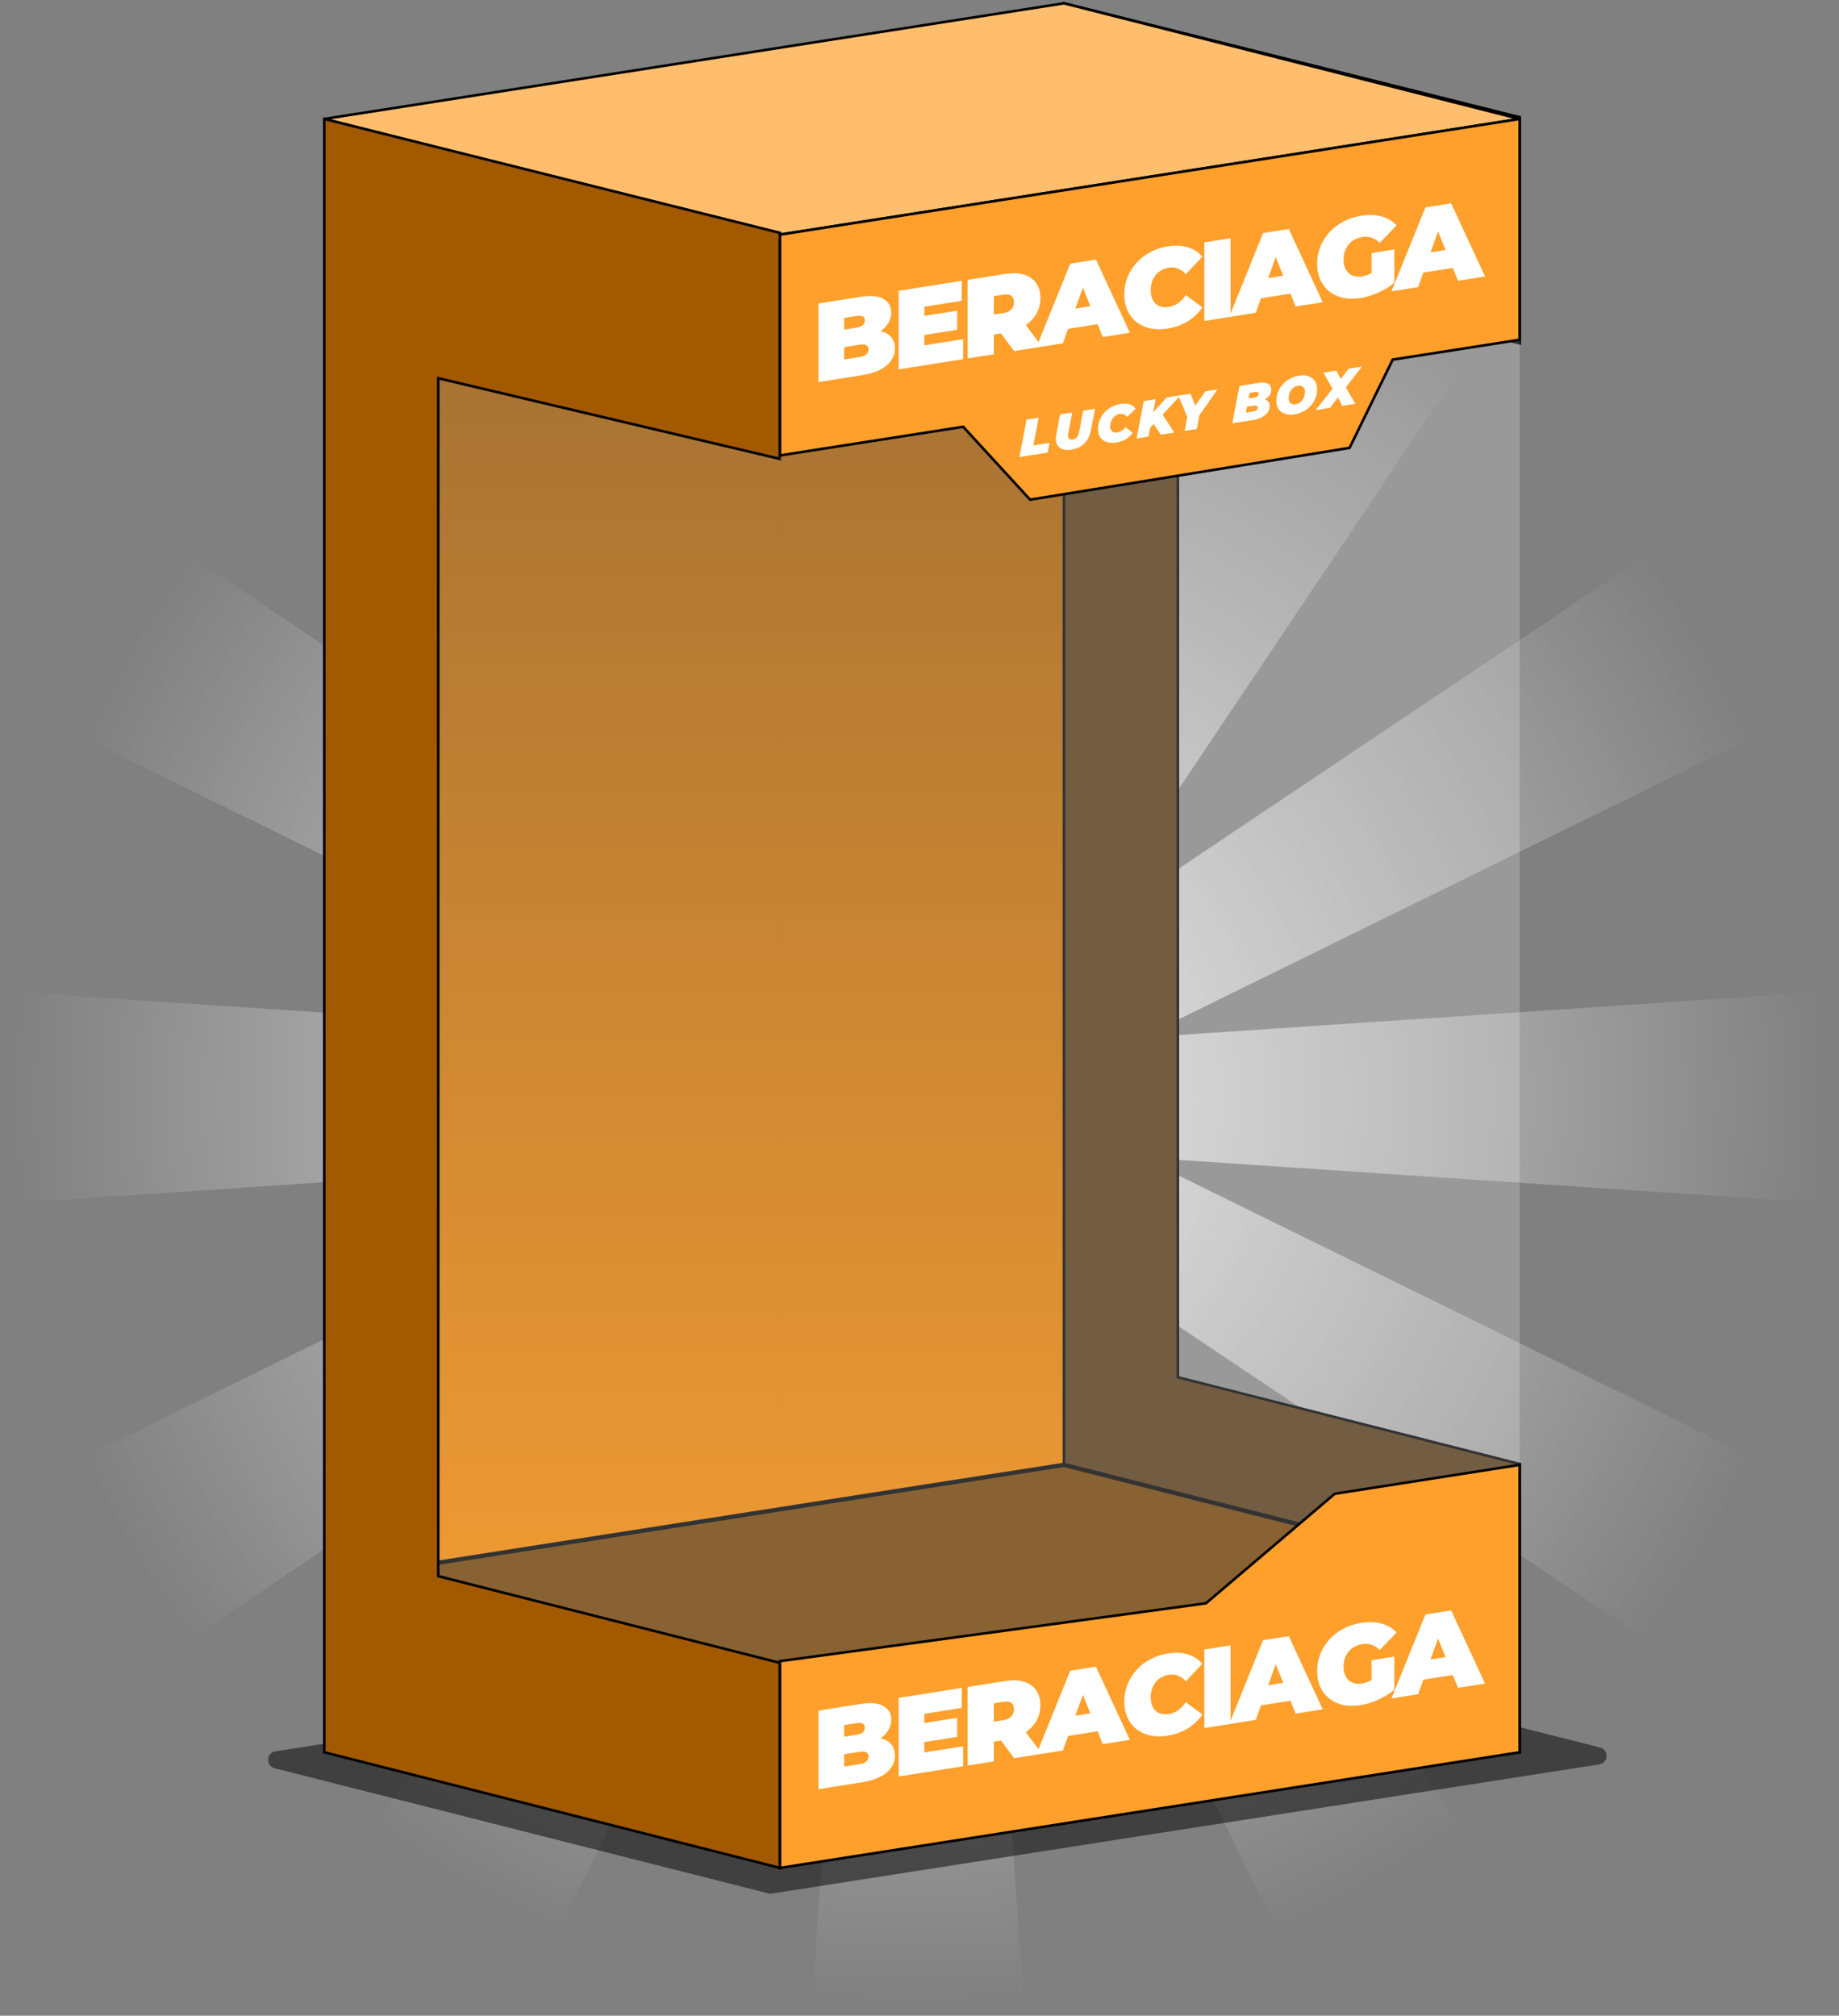 <svg width="426" height="467" viewBox="0 0 426 467" fill="none" xmlns="http://www.w3.org/2000/svg">
<rect x="0" y="0" width="426" height="467" fill="#808080" stroke="none"/>
<path fill-rule="evenodd" clip-rule="evenodd" d="M237.276 41.762H187.964L198.725 202.402L127.724 57.904L85.018 82.56L174.657 216.297L40.919 126.658L16.262 169.364L160.762 240.365L0.12 229.605L0.12 278.917L160.763 268.156L16.263 339.158L40.919 381.864L174.661 292.222L85.019 425.965L127.724 450.621L198.724 306.125L187.964 466.762H237.276L226.515 306.118L297.518 450.621L340.224 425.965L250.583 292.223L384.323 381.864L408.979 339.158L264.479 268.156L425.12 278.917V229.605L264.48 240.365L408.98 169.364L384.323 126.658L250.587 216.296L340.224 82.561L297.519 57.904L226.515 202.408L237.276 41.762Z" fill="url(#paint0_radial_780_4668)"/>
<path d="M178.006 438.662C178.267 438.728 178.539 438.741 178.806 438.699L370.45 408.772C372.601 408.436 372.743 405.392 370.633 404.858L256.235 375.863C255.974 375.796 255.701 375.784 255.435 375.825L63.791 405.752C61.64 406.088 61.498 409.132 63.608 409.667L178.006 438.662Z" fill="black" fill-opacity="0.5"/>
<path d="M75.12 27.559L246.459 0.762V379.168L75.12 405.965V27.559Z" fill="url(#paint1_linear_780_4668)"/>
<path d="M352.023 339.176L272.85 319.078V172.811V90.035V60.827L352.023 79.529V27.153L246.459 0.762V379.168L352.023 405.965L352.023 339.176Z" fill="#4F3414" stroke="black" stroke-width="0.6"/>
<path d="M180.684 54.356L352.023 27.559L246.459 0.762L75.12 27.559L180.684 54.356Z" fill="#FFBE6D" stroke="black" stroke-width="0.6"/>
<path d="M180.684 392.973L352.023 366.176L246.459 339.379L75.12 366.176L180.684 392.973Z" fill="#6C3B00" stroke="black"/>
<path d="M180.684 54.356L75.12 27.559V405.965L180.684 432.762V54.356Z" fill="white" fill-opacity="0.2"/>
<path d="M180.684 385.258L127.902 371.86L114.707 368.51L101.511 365.161V199.608V116.832V87.624L180.684 106.326V53.95L75.12 27.559V405.965L180.684 432.762L180.684 385.258Z" fill="#A25900" stroke="black" stroke-width="0.6"/>
<path d="M180.684 54.356L352.023 27.559V405.965L180.684 432.762V54.356Z" fill="white" fill-opacity="0.2"/>
<path d="M352.023 27.559L180.684 54.356V105.514L223.12 98.877L238.62 115.762L312.62 103.762L322.62 83.315L352.023 78.717V27.559Z" fill="#FFA02C" stroke="black" stroke-width="0.6"/>
<path d="M189.584 88.52V70.32L199.188 68.799C201.671 68.405 203.503 68.566 204.684 69.28C205.865 69.977 206.456 71.019 206.456 72.405C206.456 73.324 206.199 74.188 205.685 74.997C205.189 75.787 204.461 76.465 203.503 77.033C202.544 77.601 201.363 77.996 199.959 78.218L200.472 76.733C201.876 76.511 203.083 76.519 204.093 76.758C205.12 76.994 205.908 77.45 206.456 78.125C207.021 78.781 207.303 79.638 207.303 80.695C207.303 82.272 206.653 83.606 205.352 84.696C204.068 85.784 202.184 86.524 199.702 86.917L189.584 88.52ZM195.542 83.286L199.188 82.709C199.856 82.603 200.352 82.403 200.678 82.109C201.02 81.812 201.191 81.429 201.191 80.961C201.191 80.493 201.02 80.165 200.678 79.977C200.352 79.785 199.856 79.743 199.188 79.849L195.131 80.491V76.435L198.367 75.923C199.051 75.814 199.548 75.623 199.856 75.349C200.181 75.055 200.344 74.691 200.344 74.257C200.344 73.807 200.181 73.495 199.856 73.321C199.548 73.144 199.051 73.11 198.367 73.219L195.542 73.666V83.286ZM213.709 73.259L221.721 71.99V76.41L213.709 77.679V73.259ZM214.12 80.006L223.108 78.582V83.21L208.162 85.577V67.377L222.774 65.063V69.691L214.12 71.062V80.006ZM224.157 83.044V64.844L232.811 63.473C234.489 63.208 235.935 63.256 237.151 63.618C238.383 63.977 239.333 64.624 240.001 65.558C240.669 66.475 241.003 67.636 241.003 69.04C241.003 70.444 240.669 71.71 240.001 72.838C239.333 73.949 238.383 74.871 237.151 75.604C235.935 76.334 234.489 76.832 232.811 77.097L227.521 77.935L230.217 74.986V82.084L224.157 83.044ZM234.916 81.34L230.5 75.409L236.92 74.392L241.388 80.315L234.916 81.34ZM230.217 75.662L227.521 73.307L232.426 72.53C233.264 72.397 233.881 72.109 234.275 71.665C234.685 71.219 234.891 70.666 234.891 70.008C234.891 69.349 234.685 68.862 234.275 68.545C233.881 68.226 233.264 68.133 232.426 68.266L227.521 69.043L230.217 65.834V75.662ZM240.055 80.526L247.914 61.081L253.871 60.138L261.729 77.093L255.463 78.085L249.66 63.717L252.022 63.342L246.219 79.55L240.055 80.526ZM244.729 76.614L246.27 71.95L254.539 70.64L256.08 74.816L244.729 76.614ZM270.458 76.126C269.02 76.354 267.684 76.34 266.452 76.085C265.236 75.809 264.175 75.319 263.268 74.613C262.377 73.905 261.684 73.01 261.187 71.927C260.691 70.844 260.443 69.601 260.443 68.197C260.443 66.793 260.691 65.471 261.187 64.231C261.684 62.991 262.377 61.876 263.268 60.885C264.175 59.892 265.236 59.074 266.452 58.431C267.684 57.768 269.02 57.322 270.458 57.094C272.221 56.815 273.779 56.88 275.132 57.29C276.501 57.697 277.631 58.42 278.521 59.457L274.695 63.521C274.164 62.929 273.574 62.503 272.923 62.242C272.29 61.961 271.571 61.884 270.766 62.012C270.133 62.112 269.559 62.307 269.045 62.596C268.532 62.886 268.087 63.259 267.71 63.718C267.351 64.173 267.068 64.703 266.863 65.308C266.657 65.895 266.555 66.535 266.555 67.229C266.555 67.922 266.657 68.538 266.863 69.078C267.068 69.6 267.351 70.032 267.71 70.374C268.087 70.713 268.532 70.945 269.045 71.072C269.559 71.199 270.133 71.212 270.766 71.112C271.571 70.984 272.29 70.688 272.923 70.224C273.574 69.74 274.164 69.117 274.695 68.357L278.521 71.209C277.631 72.512 276.501 73.592 275.132 74.45C273.779 75.288 272.221 75.847 270.458 76.126ZM278.987 74.36V56.16L285.048 55.2V73.4L278.987 74.36ZM284.729 73.45L292.588 54.005L298.545 53.062L306.403 70.017L300.137 71.01L294.334 56.641L296.696 56.267L290.893 72.474L284.729 73.45ZM289.403 69.538L290.944 64.874L299.213 63.564L300.754 67.74L289.403 69.538ZM315.158 69.047C313.702 69.277 312.358 69.265 311.126 69.009C309.91 68.734 308.849 68.243 307.941 67.538C307.051 66.829 306.358 65.934 305.861 64.851C305.365 63.768 305.117 62.525 305.117 61.121C305.117 59.717 305.365 58.395 305.861 57.155C306.358 55.915 307.06 54.799 307.967 53.806C308.875 52.812 309.945 51.993 311.177 51.347C312.427 50.681 313.797 50.23 315.286 49.994C317.066 49.712 318.65 49.765 320.037 50.152C321.441 50.536 322.596 51.22 323.504 52.203L319.626 56.275C319.061 55.706 318.445 55.309 317.777 55.086C317.126 54.842 316.399 54.784 315.594 54.912C314.926 55.017 314.319 55.218 313.771 55.512C313.24 55.804 312.786 56.18 312.41 56.638C312.033 57.096 311.742 57.619 311.537 58.206C311.331 58.793 311.229 59.442 311.229 60.153C311.229 60.829 311.331 61.437 311.537 61.976C311.742 62.498 312.033 62.929 312.41 63.268C312.786 63.607 313.232 63.849 313.745 63.992C314.276 64.116 314.867 64.127 315.517 64.024C316.202 63.915 316.87 63.697 317.52 63.369C318.171 63.023 318.864 62.506 319.6 61.817L322.99 65.492C321.894 66.411 320.644 67.181 319.241 67.802C317.837 68.423 316.476 68.838 315.158 69.047ZM317.726 65.546V58.63L322.99 57.796V65.492L317.726 65.546ZM322.336 67.494L330.195 48.049L336.152 47.105L344.01 64.061L337.744 65.053L331.941 50.684L334.303 50.31L328.5 66.518L322.336 67.494ZM327.01 63.581L328.551 58.917L336.82 57.608L338.361 61.784L327.01 63.581Z" fill="white"/>
<path d="M180.684 384.852L279.346 371.454L309.188 346.078L352.023 339.379V405.965L180.684 432.762L180.684 384.852Z" fill="#FFA02C" stroke="black" stroke-width="0.6"/>
<path d="M189.584 414.52V396.32L199.188 394.798C201.671 394.405 203.503 394.566 204.684 395.28C205.865 395.977 206.456 397.019 206.456 398.405C206.456 399.324 206.199 400.188 205.685 400.997C205.189 401.787 204.461 402.465 203.503 403.033C202.544 403.601 201.363 403.996 199.959 404.218L200.472 402.733C201.876 402.511 203.083 402.519 204.093 402.758C205.12 402.994 205.908 403.45 206.456 404.125C207.021 404.781 207.303 405.638 207.303 406.695C207.303 408.273 206.653 409.606 205.352 410.696C204.068 411.784 202.184 412.524 199.702 412.917L189.584 414.52ZM195.542 409.286L199.188 408.708C199.856 408.603 200.352 408.403 200.678 408.109C201.02 407.812 201.191 407.429 201.191 406.961C201.191 406.493 201.02 406.165 200.678 405.977C200.352 405.785 199.856 405.743 199.188 405.848L195.131 406.491V402.435L198.367 401.923C199.051 401.814 199.548 401.623 199.856 401.349C200.181 401.055 200.344 400.691 200.344 400.257C200.344 399.807 200.181 399.495 199.856 399.321C199.548 399.144 199.051 399.11 198.367 399.219L195.542 399.666V409.286ZM213.709 399.259L221.721 397.99V402.41L213.709 403.679V399.259ZM214.12 406.006L223.108 404.582V409.21L208.162 411.577V393.377L222.774 391.063V395.691L214.12 397.062V406.006ZM224.157 409.044V390.844L232.811 389.473C234.489 389.207 235.935 389.256 237.151 389.618C238.383 389.977 239.333 390.624 240.001 391.558C240.669 392.475 241.003 393.636 241.003 395.04C241.003 396.444 240.669 397.71 240.001 398.838C239.333 399.949 238.383 400.871 237.151 401.604C235.935 402.334 234.489 402.831 232.811 403.097L227.521 403.935L230.217 400.986V408.084L224.157 409.044ZM234.916 407.34L230.5 401.409L236.92 400.392L241.388 406.315L234.916 407.34ZM230.217 401.662L227.521 399.307L232.426 398.53C233.264 398.397 233.881 398.109 234.275 397.665C234.685 397.219 234.891 396.666 234.891 396.008C234.891 395.349 234.685 394.862 234.275 394.545C233.881 394.226 233.264 394.133 232.426 394.266L227.521 395.043L230.217 391.834V401.662ZM240.055 406.526L247.914 387.081L253.871 386.138L261.729 403.093L255.463 404.085L249.66 389.717L252.022 389.342L246.219 405.55L240.055 406.526ZM244.729 402.613L246.27 397.949L254.539 396.64L256.08 400.816L244.729 402.613ZM270.458 402.126C269.02 402.354 267.684 402.34 266.452 402.085C265.236 401.809 264.175 401.319 263.268 400.613C262.377 399.905 261.684 399.009 261.187 397.927C260.691 396.844 260.443 395.601 260.443 394.197C260.443 392.793 260.691 391.471 261.187 390.231C261.684 388.991 262.377 387.876 263.268 386.885C264.175 385.892 265.236 385.074 266.452 384.431C267.684 383.768 269.02 383.322 270.458 383.094C272.221 382.815 273.779 382.88 275.132 383.29C276.501 383.697 277.631 384.42 278.521 385.457L274.695 389.521C274.164 388.929 273.574 388.503 272.923 388.242C272.29 387.961 271.571 387.884 270.766 388.012C270.133 388.112 269.559 388.307 269.045 388.596C268.532 388.886 268.087 389.259 267.71 389.718C267.351 390.173 267.068 390.703 266.863 391.308C266.657 391.895 266.555 392.535 266.555 393.229C266.555 393.922 266.657 394.538 266.863 395.078C267.068 395.6 267.351 396.032 267.71 396.374C268.087 396.713 268.532 396.946 269.045 397.072C269.559 397.199 270.133 397.212 270.766 397.112C271.571 396.984 272.29 396.688 272.923 396.224C273.574 395.74 274.164 395.117 274.695 394.357L278.521 397.209C277.631 398.512 276.501 399.592 275.132 400.45C273.779 401.288 272.221 401.847 270.458 402.126ZM278.987 400.36V382.16L285.048 381.2V399.4L278.987 400.36ZM284.729 399.45L292.588 380.005L298.545 379.062L306.403 396.017L300.137 397.01L294.334 382.641L296.696 382.267L290.893 398.474L284.729 399.45ZM289.403 395.538L290.944 390.874L299.213 389.564L300.754 393.74L289.403 395.538ZM315.158 395.047C313.702 395.277 312.358 395.265 311.126 395.009C309.91 394.734 308.849 394.243 307.941 393.538C307.051 392.829 306.358 391.934 305.861 390.851C305.365 389.768 305.117 388.525 305.117 387.121C305.117 385.717 305.365 384.395 305.861 383.155C306.358 381.915 307.06 380.799 307.967 379.806C308.875 378.813 309.945 377.993 311.177 377.347C312.427 376.681 313.797 376.23 315.286 375.994C317.066 375.712 318.65 375.765 320.037 376.152C321.441 376.536 322.596 377.22 323.504 378.203L319.626 382.275C319.061 381.706 318.445 381.309 317.777 381.086C317.126 380.842 316.399 380.784 315.594 380.912C314.926 381.017 314.319 381.218 313.771 381.512C313.24 381.804 312.786 382.18 312.41 382.638C312.033 383.096 311.742 383.619 311.537 384.206C311.331 384.793 311.229 385.442 311.229 386.153C311.229 386.829 311.331 387.437 311.537 387.976C311.742 388.498 312.033 388.929 312.41 389.268C312.786 389.607 313.232 389.848 313.745 389.992C314.276 390.116 314.867 390.127 315.517 390.024C316.202 389.915 316.87 389.697 317.52 389.369C318.171 389.023 318.864 388.506 319.6 387.817L322.99 391.492C321.894 392.411 320.644 393.181 319.241 393.802C317.837 394.423 316.476 394.838 315.158 395.047ZM317.726 391.546V384.63L322.99 383.796V391.492L317.726 391.546ZM322.336 393.494L330.195 374.049L336.152 373.106L344.01 390.061L337.744 391.053L331.941 376.685L334.303 376.31L328.5 392.518L322.336 393.494ZM327.01 389.581L328.551 384.917L336.82 383.608L338.361 387.784L327.01 389.581Z" fill="white"/>
<path d="M236.144 105.892L237.803 97.229L240.601 96.786L239.38 103.184L243.125 102.591L242.687 104.856L236.144 105.892ZM248.178 104.178C247.316 104.315 246.597 104.265 246.021 104.028C245.444 103.783 245.033 103.384 244.788 102.831C244.551 102.269 244.511 101.579 244.669 100.762L245.582 95.997L248.379 95.554L247.478 100.269C247.423 100.574 247.403 100.833 247.419 101.046C247.435 101.26 247.486 101.432 247.573 101.562C247.668 101.691 247.794 101.779 247.953 101.826C248.111 101.865 248.3 101.867 248.521 101.832C248.79 101.789 249.019 101.697 249.209 101.555C249.406 101.412 249.568 101.202 249.695 100.926C249.829 100.649 249.936 100.296 250.015 99.867L250.916 95.153L253.665 94.717L252.729 99.605C252.484 100.9 251.982 101.936 251.224 102.712C250.465 103.488 249.45 103.977 248.178 104.178ZM258.598 102.528C257.745 102.663 256.998 102.625 256.358 102.415C255.718 102.196 255.22 101.835 254.865 101.331C254.517 100.818 254.343 100.19 254.343 99.446C254.343 98.71 254.469 98.014 254.722 97.358C254.983 96.7 255.347 96.111 255.813 95.589C256.279 95.067 256.832 94.636 257.472 94.294C258.112 93.945 258.815 93.71 259.582 93.588C260.38 93.462 261.087 93.494 261.703 93.684C262.32 93.874 262.778 94.218 263.078 94.714L261.063 96.629C260.889 96.345 260.664 96.141 260.388 96.016C260.111 95.884 259.783 95.848 259.404 95.908C259.072 95.961 258.768 96.073 258.491 96.245C258.223 96.407 257.99 96.62 257.792 96.883C257.594 97.139 257.44 97.431 257.33 97.761C257.219 98.09 257.164 98.443 257.164 98.819C257.164 99.147 257.235 99.424 257.377 99.649C257.519 99.875 257.717 100.035 257.97 100.131C258.231 100.226 258.531 100.247 258.871 100.193C259.195 100.141 259.511 100.015 259.819 99.814C260.135 99.612 260.435 99.317 260.72 98.928L262.367 100.263C261.861 100.967 261.296 101.493 260.672 101.839C260.056 102.177 259.364 102.406 258.598 102.528ZM266.15 99.412L266.564 96.166L270.262 92.088L273.474 91.58L269.219 96.166L267.323 98.122L266.15 99.412ZM263.293 101.592L264.952 92.929L267.702 92.494L266.043 101.157L263.293 101.592ZM268.899 100.704L266.896 97.758L268.97 95.533L272.016 100.211L268.899 100.704ZM274.434 99.828L275.157 96.029L275.465 97.672L272.964 91.66L275.773 91.216L277.48 95.349L275.714 95.629L279.21 90.671L282.019 90.226L277.006 97.428L277.954 95.586L277.231 99.385L274.434 99.828ZM285.454 98.082L287.113 89.42L291.51 88.723C292.498 88.567 293.241 88.625 293.738 88.898C294.236 89.163 294.485 89.616 294.485 90.256C294.485 90.776 294.335 91.24 294.035 91.647C293.742 92.054 293.335 92.394 292.814 92.669C292.3 92.934 291.708 93.12 291.036 93.226L291.392 92.522C292.237 92.388 292.901 92.455 293.383 92.722C293.873 92.981 294.118 93.418 294.118 94.034C294.118 94.65 293.94 95.186 293.584 95.643C293.237 96.09 292.77 96.456 292.186 96.74C291.601 97.017 290.953 97.211 290.242 97.324L285.454 98.082ZM288.594 95.605L290.396 95.32C290.673 95.276 290.898 95.176 291.072 95.021C291.253 94.864 291.344 94.657 291.344 94.401C291.344 94.217 291.273 94.093 291.131 94.027C290.997 93.953 290.839 93.93 290.657 93.958L288.666 94.274L289.033 92.344L290.645 92.088C290.858 92.054 291.032 91.999 291.166 91.922C291.309 91.835 291.411 91.735 291.475 91.621C291.538 91.499 291.569 91.362 291.569 91.21C291.569 91.034 291.502 90.916 291.368 90.858C291.241 90.79 291.064 90.774 290.835 90.81L289.472 91.026L288.594 95.605ZM299.883 95.989C299.022 96.125 298.275 96.084 297.643 95.864C297.019 95.643 296.533 95.28 296.185 94.775C295.845 94.26 295.675 93.635 295.675 92.899C295.675 92.155 295.802 91.459 296.055 90.811C296.315 90.154 296.679 89.564 297.145 89.043C297.611 88.521 298.164 88.089 298.804 87.748C299.444 87.398 300.144 87.164 300.902 87.043C301.764 86.907 302.506 86.95 303.131 87.171C303.763 87.391 304.249 87.757 304.588 88.272C304.936 88.777 305.11 89.397 305.11 90.133C305.11 90.877 304.979 91.578 304.719 92.235C304.466 92.883 304.106 93.468 303.64 93.99C303.174 94.512 302.621 94.947 301.981 95.297C301.341 95.638 300.642 95.869 299.883 95.989ZM300.12 93.659C300.468 93.604 300.772 93.488 301.033 93.311C301.301 93.132 301.53 92.908 301.72 92.638C301.91 92.368 302.052 92.073 302.147 91.754C302.242 91.427 302.289 91.092 302.289 90.748C302.289 90.42 302.222 90.147 302.088 89.928C301.961 89.7 301.775 89.537 301.53 89.44C301.293 89.342 301.005 89.319 300.665 89.373C300.326 89.427 300.021 89.543 299.753 89.722C299.484 89.9 299.255 90.124 299.065 90.394C298.876 90.665 298.733 90.963 298.639 91.29C298.544 91.609 298.496 91.941 298.496 92.285C298.496 92.605 298.56 92.879 298.686 93.107C298.82 93.333 299.006 93.496 299.243 93.594C299.488 93.692 299.78 93.713 300.12 93.659ZM304.769 95.023L309.451 89.086L309.084 90.788L306.583 86.336L309.569 85.863L311.015 88.622L309.807 88.837L312.367 85.42L315.519 84.92L311.146 90.497L311.241 88.886L313.967 93.566L310.944 94.045L309.439 91.139L310.707 90.963L308.112 94.494L304.769 95.023Z" fill="white"/>
<defs>
<radialGradient id="paint0_radial_780_4668" cx="0" cy="0" r="1" gradientUnits="userSpaceOnUse" gradientTransform="translate(212.62 254.262) rotate(90) scale(212.5)">
<stop stop-color="white" stop-opacity="0.8"/>
<stop offset="1" stop-color="white" stop-opacity="0"/>
</radialGradient>
<linearGradient id="paint1_linear_780_4668" x1="160.79" y1="0.762" x2="160.79" y2="405.965" gradientUnits="userSpaceOnUse">
<stop stop-color="#774100"/>
<stop offset="1" stop-color="#F68700"/>
</linearGradient>
</defs>
</svg>
